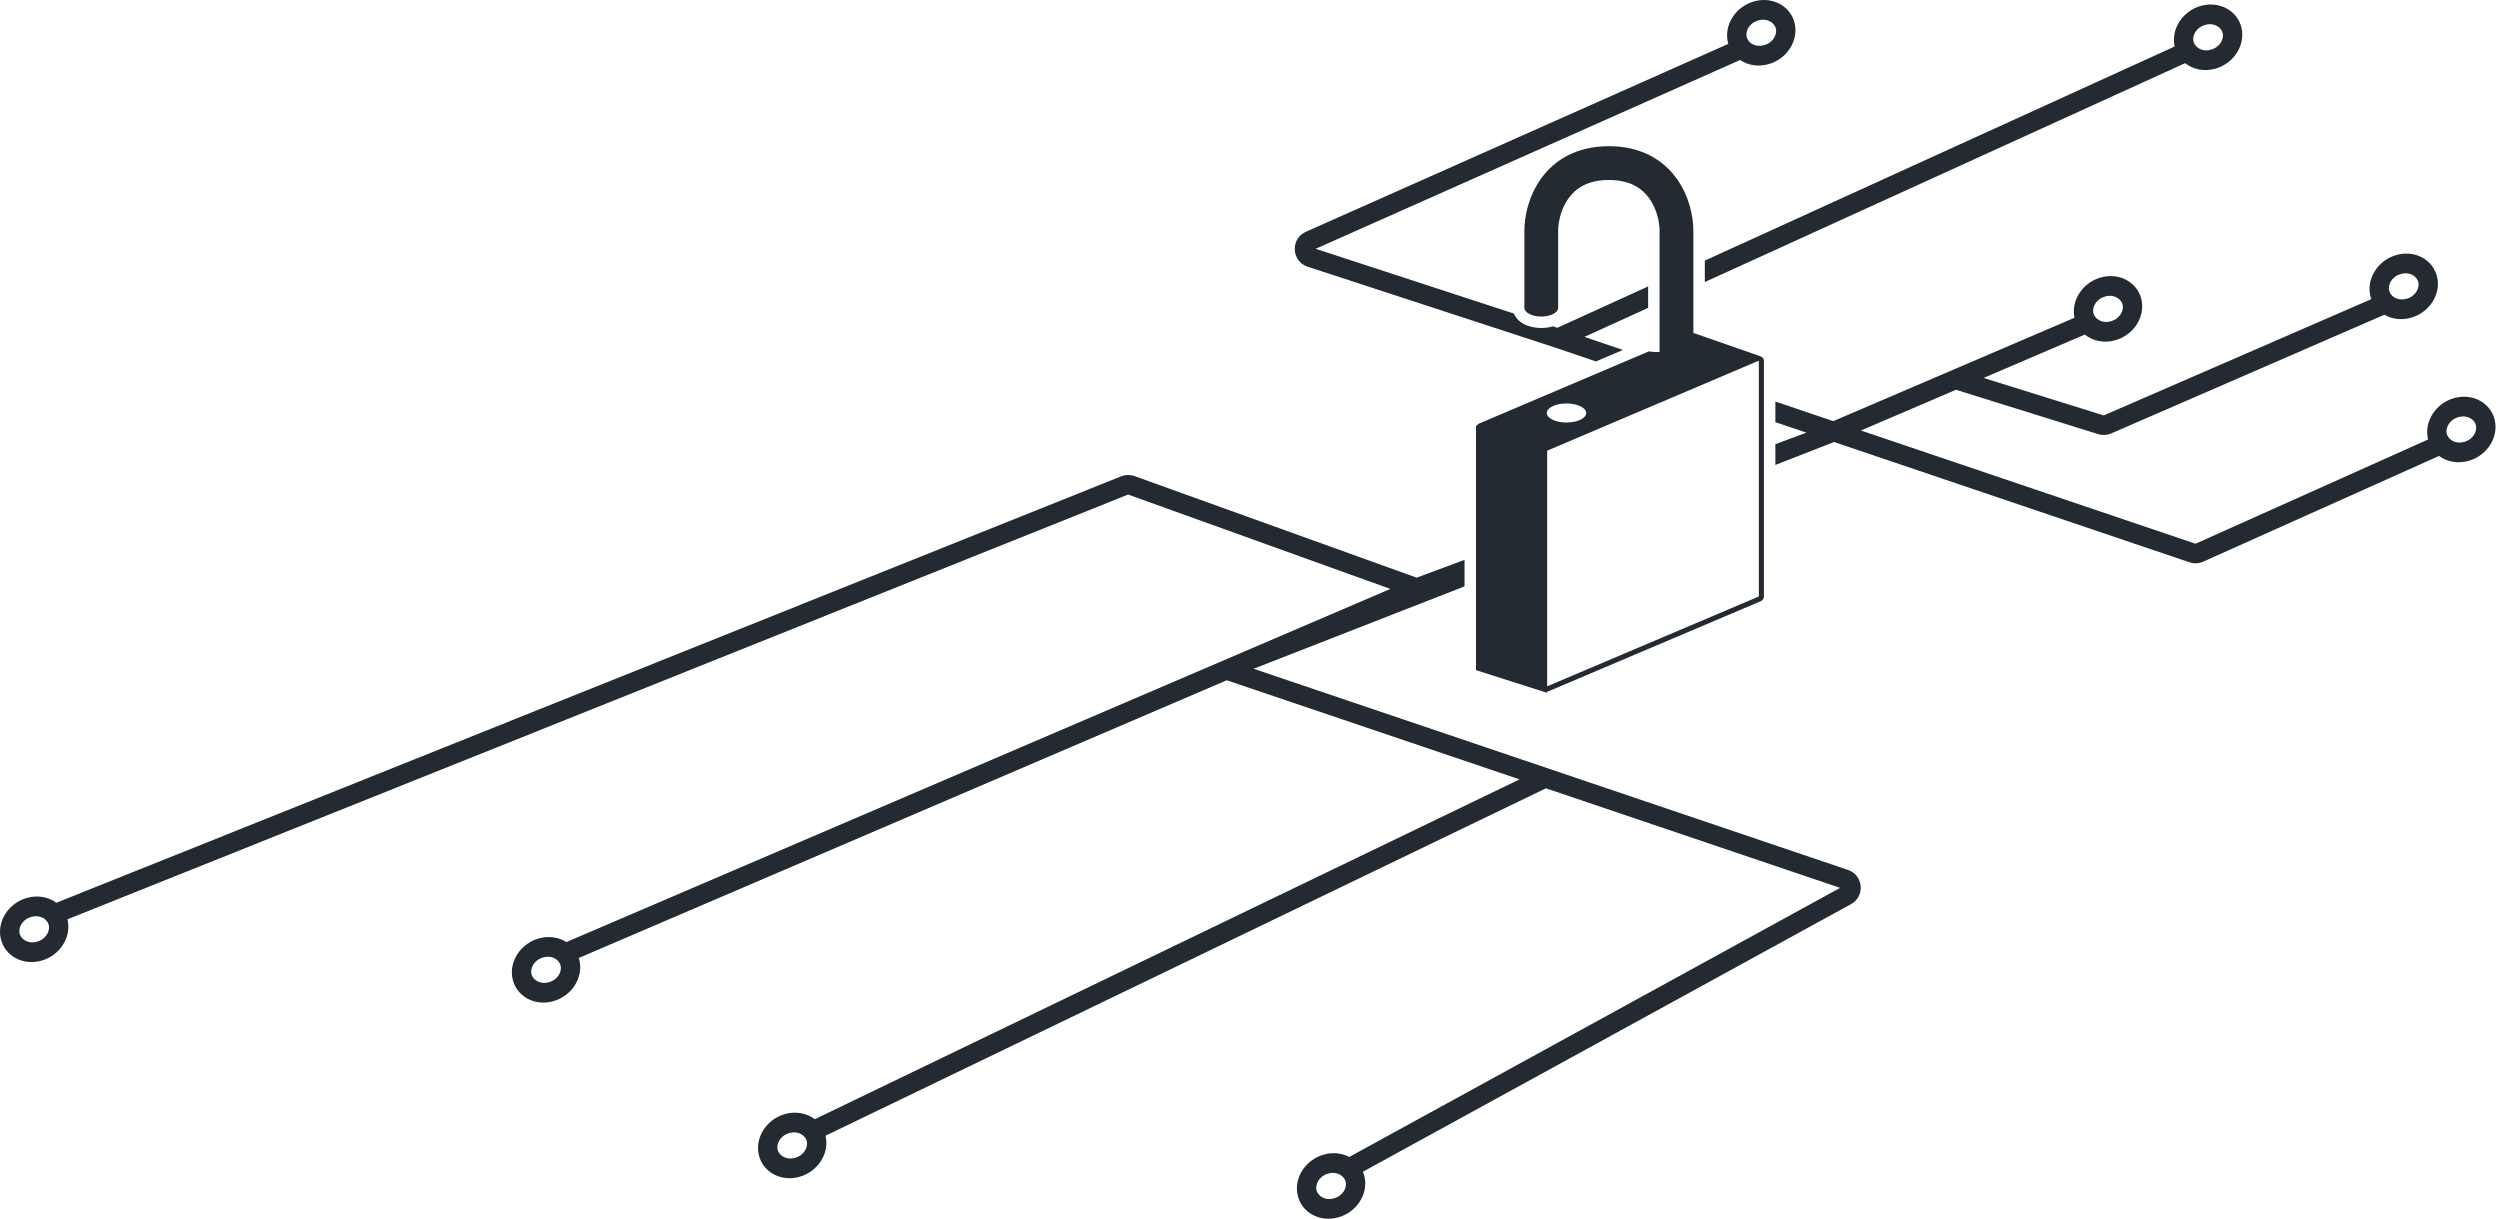 <!--
  ~ SPDX-FileCopyrightText: 2024 SAP SE or an SAP affiliate company and Greenhouse contributors
  ~ SPDX-License-Identifier: Apache-2.0
-->

<!--
  ~ SPDX-FileCopyrightText: 2024 SAP SE or an SAP affiliate company and Juno contributors
  ~ SPDX-License-Identifier: Apache-2.0
-->

<svg width="531" height="259" viewBox="0 0 531 259" fill="rgba(36, 42, 49, 1)" xmlns="http://www.w3.org/2000/svg">
<path fill-rule="evenodd" clip-rule="evenodd" d="M367.093 9.319C367.055 9.189 367.021 9.057 366.991 8.922C366.164 5.234 368.674 1.366 372.597 0.283C376.52 -0.799 380.372 1.314 381.199 5.002C382.026 8.691 379.517 12.559 375.593 13.641C373.399 14.247 371.227 13.853 369.594 12.742L279.437 52.845L321.576 66.615C322.015 67.755 322.997 68.474 323.707 68.844C324.769 69.395 326.067 69.664 327.367 69.664C328.215 69.664 329.062 69.55 329.843 69.317L330.777 69.622L350.063 60.834V65.388L336.524 71.558L344.713 74.33L338.984 76.766L330.257 73.813L330.236 73.806L277.756 56.656C274.287 55.522 274.04 50.709 277.374 49.226L367.093 9.319ZM374.686 9.597C372.687 10.149 371.251 8.999 370.987 7.82C370.722 6.641 371.504 4.879 373.504 4.328C375.504 3.776 376.939 4.926 377.204 6.105C377.468 7.284 376.686 9.046 374.686 9.597Z" fill="#242A31"/>
<path fill-rule="evenodd" clip-rule="evenodd" d="M362.103 59.903V55.348L461.896 9.875C461.071 6.188 463.58 2.322 467.502 1.24C471.425 0.157 475.277 2.27 476.104 5.959C476.931 9.648 474.422 13.515 470.498 14.598C468.128 15.252 465.784 14.739 464.117 13.418L362.103 59.903ZM465.892 8.776C466.156 9.956 467.592 11.105 469.591 10.554C471.591 10.002 472.373 8.24 472.109 7.061C471.844 5.882 470.409 4.732 468.409 5.284C466.41 5.836 465.627 7.597 465.892 8.776Z" fill="#242A31"/>
<path fill-rule="evenodd" clip-rule="evenodd" d="M377.088 89.662V85.287L389.386 89.449L440.622 67.49C439.845 63.824 442.347 60.002 446.244 58.927C450.167 57.844 454.019 59.957 454.846 63.646C455.673 67.334 453.164 71.202 449.24 72.285C446.845 72.945 444.477 72.415 442.807 71.063L421.312 80.275L446.833 88.235L503.664 63.538C503.577 63.295 503.504 63.043 503.446 62.783C502.618 59.095 505.128 55.227 509.051 54.144C512.975 53.062 516.826 55.175 517.653 58.863C518.481 62.552 515.971 66.42 512.048 67.502C510.025 68.06 508.021 67.769 506.442 66.85L448.43 92.06C447.553 92.441 446.568 92.494 445.655 92.209L415.448 82.788L395.264 91.439L466.328 115.49L515.726 93.347C515.712 93.293 515.699 93.238 515.687 93.183C514.86 89.495 517.369 85.627 521.293 84.545C525.216 83.462 529.067 85.575 529.895 89.264C530.722 92.952 528.212 96.82 524.289 97.903C521.99 98.537 519.716 98.074 518.061 96.84L467.851 119.345C466.961 119.712 465.968 119.744 465.056 119.435L389.56 93.883L377.088 98.755V94.347L383.681 91.894L377.088 89.662ZM448.333 68.24C446.334 68.792 444.898 67.642 444.634 66.463C444.369 65.284 445.152 63.523 447.151 62.971C449.151 62.419 450.586 63.569 450.851 64.748C451.115 65.927 450.333 67.689 448.333 68.24ZM511.141 63.458C509.141 64.01 507.706 62.86 507.441 61.681C507.177 60.502 507.959 58.74 509.959 58.189C511.958 57.637 513.394 58.786 513.658 59.966C513.923 61.145 513.14 62.907 511.141 63.458ZM519.682 92.081C519.947 93.26 521.382 94.41 523.382 93.858C525.381 93.307 526.164 91.545 525.899 90.366C525.635 89.187 524.199 88.037 522.2 88.589C520.2 89.14 519.418 90.902 519.682 92.081Z" fill="#242A31"/>
<path fill-rule="evenodd" clip-rule="evenodd" d="M311.069 118.91V124.544L266.265 142.046L392.512 184.773C395.799 185.886 396.193 190.375 393.151 192.043L289.486 248.874C289.627 249.212 289.741 249.567 289.825 249.939C290.652 253.627 288.142 257.495 284.219 258.578C280.296 259.66 276.445 257.547 275.617 253.859C274.79 250.17 277.299 246.302 281.223 245.22C283.143 244.69 285.047 244.926 286.586 245.737L390.84 188.583L328.36 167.437L175.343 241.222C175.348 241.241 175.353 241.261 175.357 241.281L175.363 241.306L175.369 241.331C176.196 245.019 173.686 248.887 169.763 249.969C165.84 251.052 161.988 248.939 161.161 245.25C160.334 241.562 162.843 237.694 166.767 236.612C169.095 235.969 171.398 236.452 173.059 237.722L322.753 165.54L260.561 144.491L122.932 203.474C122.99 203.655 123.04 203.84 123.083 204.029C123.91 207.717 121.4 211.585 117.477 212.668C113.554 213.75 109.702 211.637 108.875 207.949C108.048 204.26 110.557 200.392 114.481 199.31C116.619 198.72 118.736 199.079 120.353 200.125L120.333 200.079L295.311 125.088L239.612 105.041L14.327 195.261C14.336 195.297 14.345 195.333 14.354 195.37C14.358 195.387 14.362 195.404 14.365 195.421C15.193 199.109 12.683 202.977 8.76 204.059C4.836 205.142 0.985 203.029 0.158 199.34C-0.67 195.652 1.84 191.784 5.763 190.702C8.049 190.071 10.31 190.525 11.964 191.743L238.19 101.148C239.08 100.808 240.063 100.798 240.96 101.121L300.897 122.694L311.069 118.91ZM283.312 254.534C281.312 255.085 279.877 253.936 279.612 252.756C279.348 251.577 280.13 249.816 282.13 249.264C284.13 248.712 285.565 249.862 285.829 251.041C286.094 252.22 285.312 253.982 283.312 254.534ZM165.156 244.148C165.421 245.327 166.856 246.477 168.856 245.925C170.855 245.374 171.638 243.612 171.373 242.433C171.109 241.254 169.673 240.104 167.674 240.656C165.674 241.207 164.892 242.969 165.156 244.148ZM116.57 208.623C114.57 209.175 113.135 208.025 112.87 206.846C112.606 205.667 113.388 203.906 115.388 203.354C117.387 202.802 118.823 203.952 119.087 205.131C119.352 206.31 118.569 208.072 116.57 208.623ZM4.153 198.238C4.418 199.417 5.853 200.567 7.853 200.015C9.852 199.464 10.634 197.702 10.37 196.523C10.105 195.344 8.67 194.194 6.671 194.746C4.671 195.297 3.889 197.059 4.153 198.238Z" fill="#242A31"/>
<path fill-rule="evenodd" clip-rule="evenodd" d="M333.151 42.123C331.531 44.373 330.956 47.181 330.956 48.999V65.368C330.956 66.398 329.349 67.234 327.367 67.234C325.384 67.234 323.777 66.398 323.777 65.368V48.999C323.777 46.032 324.638 41.661 327.325 37.928C330.145 34.013 334.812 31.052 341.725 31.052C348.638 31.052 353.305 34.013 356.124 37.928C358.812 41.661 359.672 46.032 359.672 48.999V70.749C359.76 70.757 359.847 70.775 359.931 70.804L373.933 75.68C374.15 75.756 374.332 75.896 374.459 76.075L374.658 76.145L374.534 76.198C374.613 76.349 374.658 76.521 374.658 76.7V126.693C374.658 127.127 374.399 127.518 374 127.687L328.988 146.791C328.871 146.841 328.746 146.869 328.62 146.875V147.159L313.499 142.341V90.456L313.663 90.386C313.778 90.202 313.948 90.052 314.156 89.964L350.228 74.626C350.726 74.725 351.245 74.774 351.763 74.774C352.007 74.774 352.251 74.763 352.493 74.741V48.999C352.493 47.181 351.918 44.373 350.298 42.123C348.81 40.056 346.298 38.231 341.725 38.231C337.152 38.231 334.64 40.056 333.151 42.123ZM373.453 76.657L373.578 76.7V126.693L328.62 145.774V95.721L373.453 76.657ZM332.72 89.745C335.031 89.745 336.905 88.838 336.905 87.72C336.905 86.601 335.031 85.695 332.72 85.695C330.408 85.695 328.534 86.601 328.534 87.72C328.534 88.838 330.408 89.745 332.72 89.745Z" fill="#242A31"/>
</svg>
